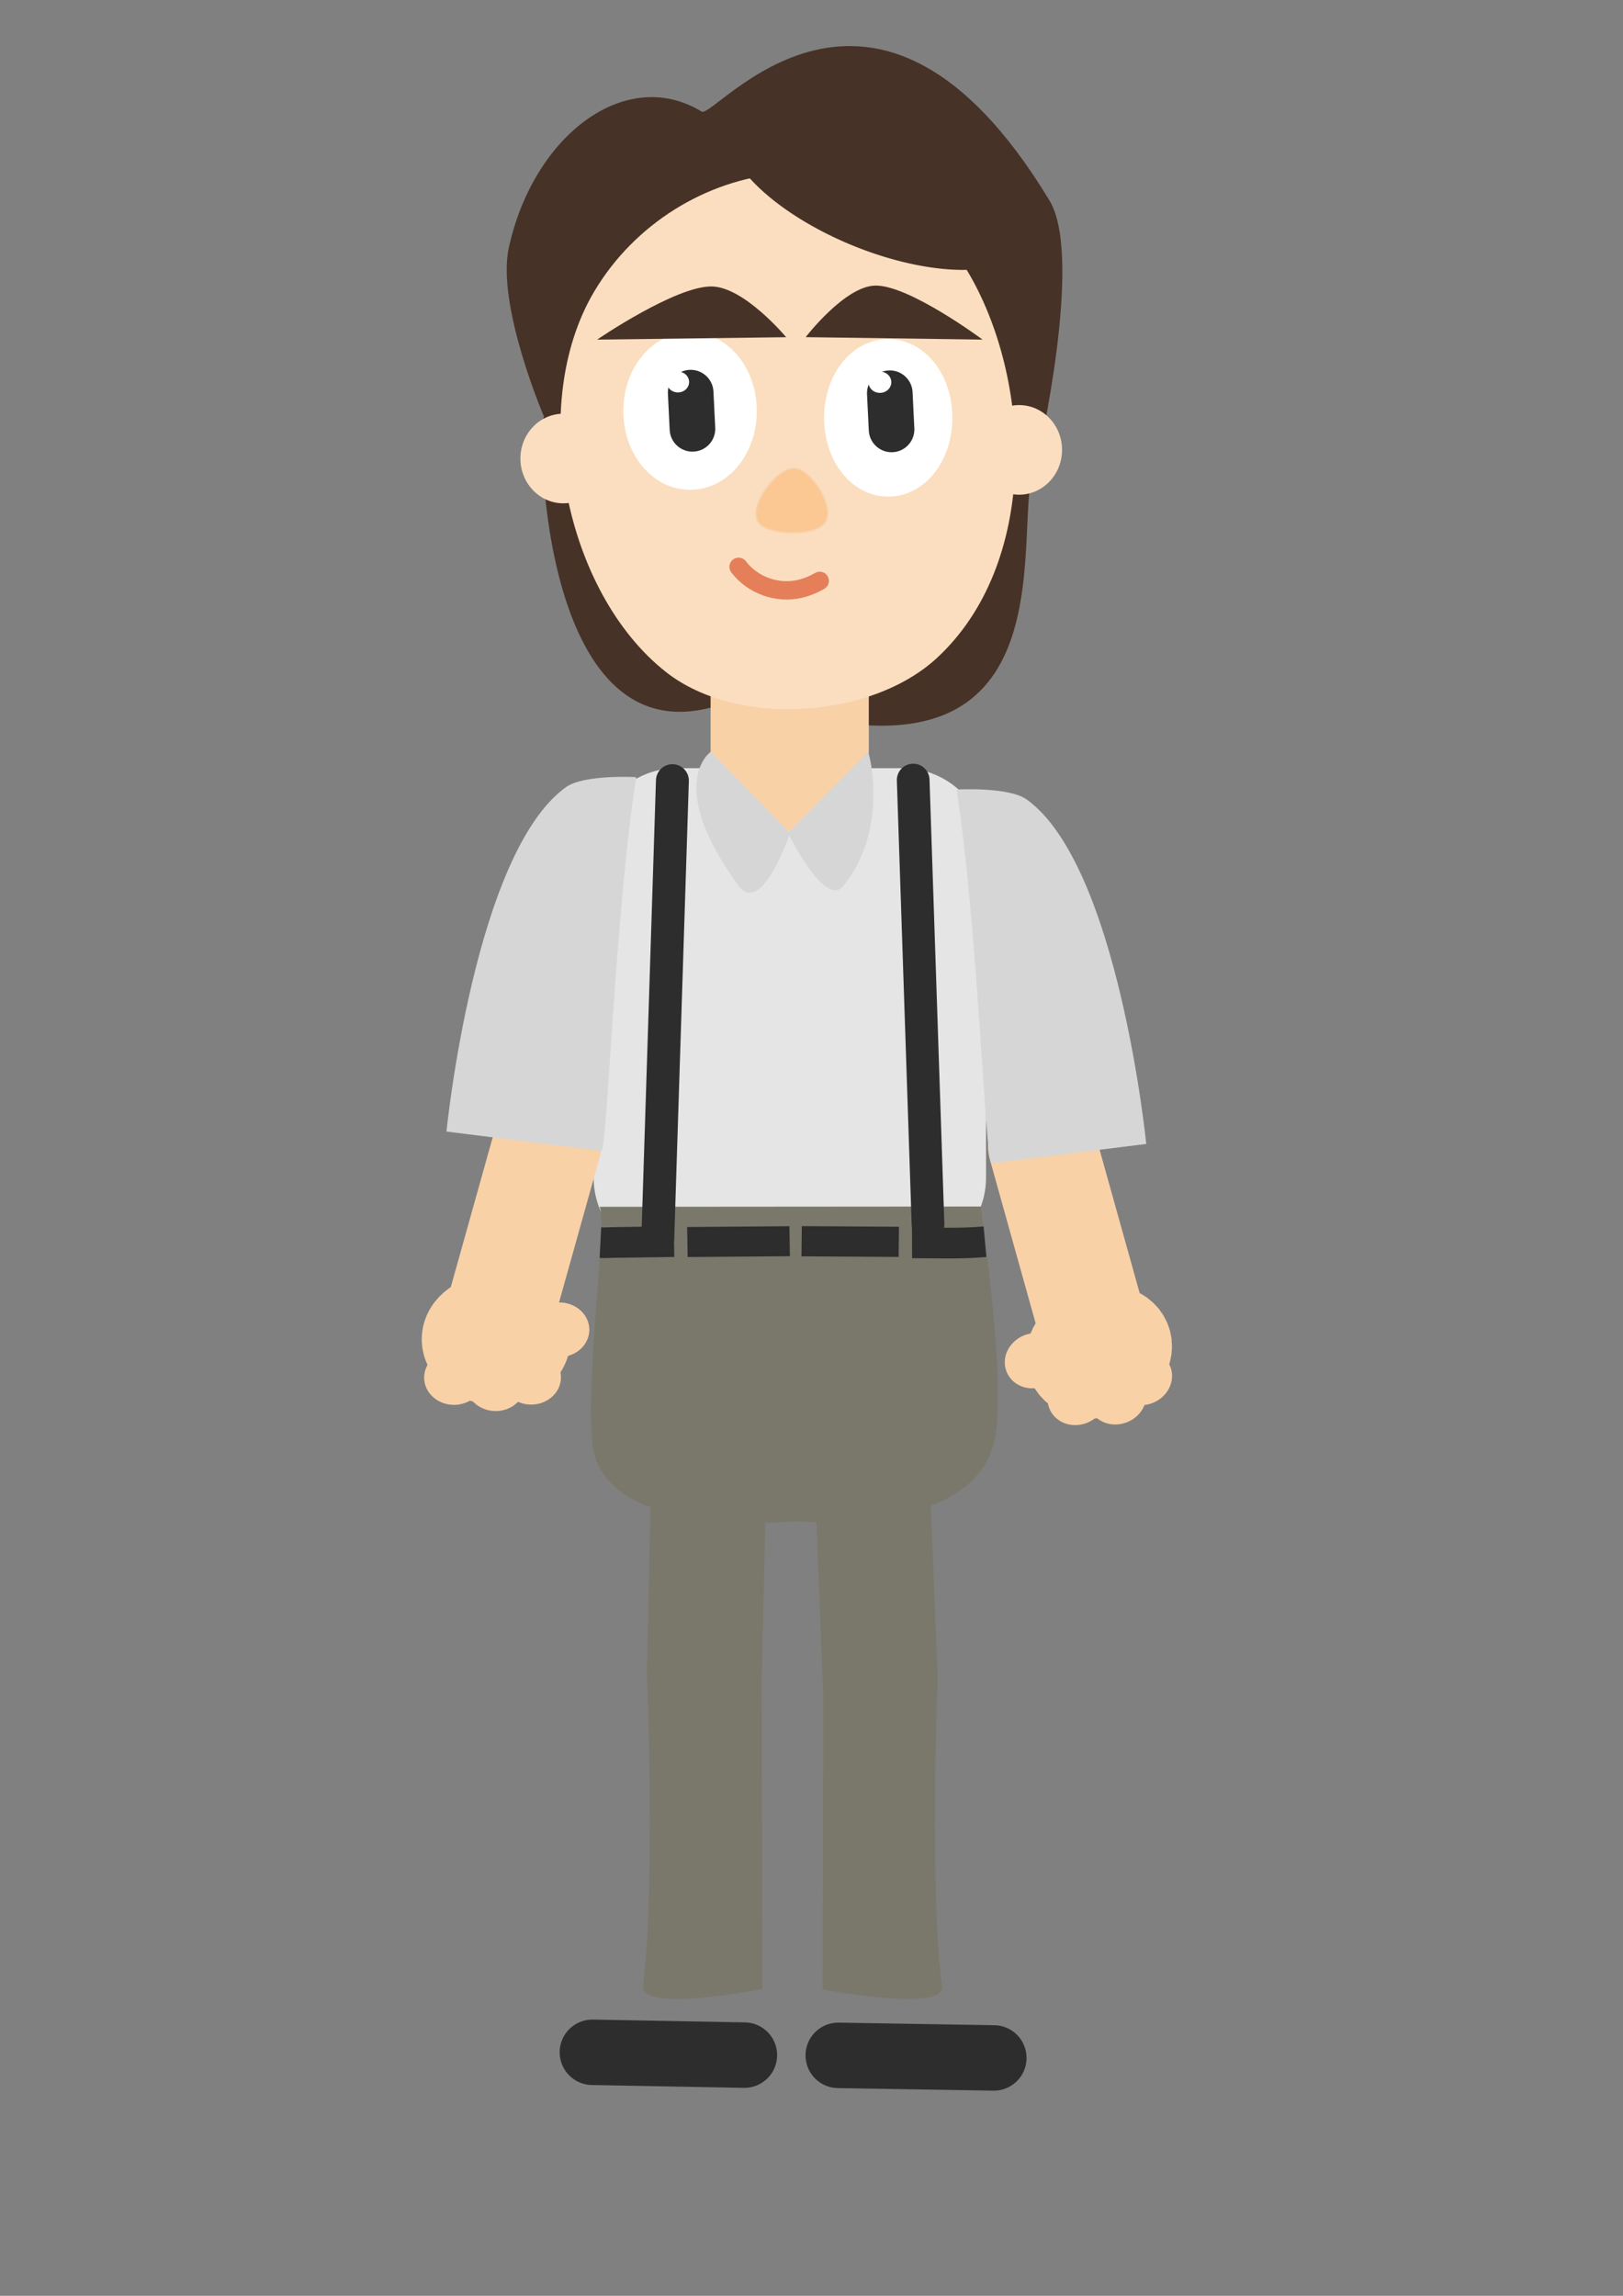 <?xml version="1.0" encoding="UTF-8" standalone="no"?>
<svg
   width="793.701"
   height="1122.52"
   viewBox="0 0 210 297"
   version="1.1"
   id="svg8"
   inkscape:version="1.4.2 (ebf0e940d0, 2025-05-08)"
   sodipodi:docname="kuba.svg"
   xmlns:inkscape="http://www.inkscape.org/namespaces/inkscape"
   xmlns:sodipodi="http://sodipodi.sourceforge.net/DTD/sodipodi-0.dtd"
   xmlns="http://www.w3.org/2000/svg"
   xmlns:svg="http://www.w3.org/2000/svg"
   xmlns:rdf="http://www.w3.org/1999/02/22-rdf-syntax-ns#"
   xmlns:cc="http://creativecommons.org/ns#"
   xmlns:dc="http://purl.org/dc/elements/1.1/">
  <rect x="0" y="0" width="210" height="297" fill="#808080" stroke="none"/>
  <defs
     id="defs2">
    <inkscape:path-effect
       effect="fillet_chamfer"
       id="path-effect1"
       is_visible="true"
       lpeversion="1"
       nodesatellites_param="F,0,0,1,0,0,0,1 @ F,0,0,1,0,0,0,1 @ F,0,0,1,0,0,0,1"
       radius="0"
       unit="px"
       method="auto"
       mode="F"
       chamfer_steps="1"
       flexible="false"
       use_knot_distance="true"
       apply_no_radius="true"
       apply_with_radius="true"
       only_selected="false"
       hide_knots="false" />
    <inkscape:path-effect
       effect="simplify"
       id="path-effect2026"
       is_visible="true"
       lpeversion="1"
       steps="1"
       threshold="0.022"
       smooth_angles="360"
       helper_size="0"
       simplify_individual_paths="false"
       simplify_just_coalesce="false" />
    <inkscape:path-effect
       effect="simplify"
       id="path-effect2017"
       is_visible="true"
       lpeversion="1"
       steps="1"
       threshold="0.022"
       smooth_angles="360"
       helper_size="0"
       simplify_individual_paths="false"
       simplify_just_coalesce="false" />
    <inkscape:path-effect
       effect="simplify"
       id="path-effect2008"
       is_visible="true"
       lpeversion="1"
       steps="1"
       threshold="0.022"
       smooth_angles="360"
       helper_size="0"
       simplify_individual_paths="false"
       simplify_just_coalesce="false" />
    <inkscape:path-effect
       effect="simplify"
       id="path-effect1989"
       is_visible="true"
       lpeversion="1"
       steps="1"
       threshold="0.022"
       smooth_angles="360"
       helper_size="0"
       simplify_individual_paths="false"
       simplify_just_coalesce="false" />
    <inkscape:path-effect
       effect="simplify"
       id="path-effect1985"
       is_visible="true"
       lpeversion="1"
       steps="1"
       threshold="0.022"
       smooth_angles="360"
       helper_size="0"
       simplify_individual_paths="false"
       simplify_just_coalesce="false" />
    <inkscape:path-effect
       effect="simplify"
       id="path-effect1981"
       is_visible="true"
       lpeversion="1"
       steps="1"
       threshold="0.022"
       smooth_angles="360"
       helper_size="0"
       simplify_individual_paths="false"
       simplify_just_coalesce="false" />
    <inkscape:path-effect
       effect="simplify"
       id="path-effect1977"
       is_visible="true"
       lpeversion="1"
       steps="1"
       threshold="0.022"
       smooth_angles="360"
       helper_size="0"
       simplify_individual_paths="false"
       simplify_just_coalesce="false" />
    <inkscape:path-effect
       effect="simplify"
       id="path-effect1958"
       is_visible="true"
       lpeversion="1"
       steps="1"
       threshold="0.022"
       smooth_angles="360"
       helper_size="0"
       simplify_individual_paths="false"
       simplify_just_coalesce="false" />
    <inkscape:path-effect
       effect="simplify"
       id="path-effect1937"
       is_visible="true"
       lpeversion="1"
       steps="1"
       threshold="0.022"
       smooth_angles="360"
       helper_size="0"
       simplify_individual_paths="false"
       simplify_just_coalesce="false" />
    <inkscape:path-effect
       effect="simplify"
       id="path-effect1927"
       is_visible="true"
       lpeversion="1"
       steps="1"
       threshold="0.022"
       smooth_angles="360"
       helper_size="0"
       simplify_individual_paths="false"
       simplify_just_coalesce="false" />
    <inkscape:path-effect
       effect="simplify"
       id="path-effect1917"
       is_visible="true"
       lpeversion="1"
       steps="1"
       threshold="0.022"
       smooth_angles="360"
       helper_size="0"
       simplify_individual_paths="false"
       simplify_just_coalesce="false" />
    <inkscape:path-effect
       effect="simplify"
       id="path-effect1898"
       is_visible="true"
       lpeversion="1"
       steps="1"
       threshold="0.022"
       smooth_angles="360"
       helper_size="0"
       simplify_individual_paths="false"
       simplify_just_coalesce="false" />
    <inkscape:path-effect
       effect="simplify"
       id="path-effect1888"
       is_visible="true"
       lpeversion="1"
       steps="1"
       threshold="0.022"
       smooth_angles="360"
       helper_size="0"
       simplify_individual_paths="false"
       simplify_just_coalesce="false" />
    <inkscape:path-effect
       effect="simplify"
       id="path-effect1884"
       is_visible="true"
       lpeversion="1"
       steps="1"
       threshold="0.022"
       smooth_angles="360"
       helper_size="0"
       simplify_individual_paths="false"
       simplify_just_coalesce="false" />
    <inkscape:path-effect
       effect="simplify"
       id="path-effect1879"
       is_visible="true"
       lpeversion="1"
       steps="1"
       threshold="0.022"
       smooth_angles="360"
       helper_size="0"
       simplify_individual_paths="false"
       simplify_just_coalesce="false" />
    <inkscape:path-effect
       effect="simplify"
       id="path-effect1875"
       is_visible="true"
       lpeversion="1"
       steps="1"
       threshold="0.022"
       smooth_angles="360"
       helper_size="0"
       simplify_individual_paths="false"
       simplify_just_coalesce="false" />
    <inkscape:path-effect
       effect="simplify"
       id="path-effect1866"
       is_visible="true"
       lpeversion="1"
       steps="1"
       threshold="0.022"
       smooth_angles="360"
       helper_size="0"
       simplify_individual_paths="false"
       simplify_just_coalesce="false" />
    <inkscape:path-effect
       effect="simplify"
       id="path-effect1846"
       is_visible="true"
       lpeversion="1"
       steps="1"
       threshold="0.022"
       smooth_angles="360"
       helper_size="0"
       simplify_individual_paths="false"
       simplify_just_coalesce="false" />
    <inkscape:path-effect
       effect="simplify"
       id="path-effect1744"
       is_visible="true"
       lpeversion="1"
       steps="1"
       threshold="0.022"
       smooth_angles="360"
       helper_size="0"
       simplify_individual_paths="false"
       simplify_just_coalesce="false" />
    <inkscape:path-effect
       effect="simplify"
       id="path-effect1725"
       is_visible="true"
       lpeversion="1"
       steps="1"
       threshold="0.022"
       smooth_angles="360"
       helper_size="0"
       simplify_individual_paths="false"
       simplify_just_coalesce="false" />
    <inkscape:path-effect
       effect="simplify"
       id="path-effect1718"
       is_visible="true"
       lpeversion="1"
       steps="1"
       threshold="0.022"
       smooth_angles="360"
       helper_size="0"
       simplify_individual_paths="false"
       simplify_just_coalesce="false" />
    <inkscape:path-effect
       effect="simplify"
       id="path-effect1699"
       is_visible="true"
       lpeversion="1"
       steps="1"
       threshold="0.022"
       smooth_angles="360"
       helper_size="0"
       simplify_individual_paths="false"
       simplify_just_coalesce="false" />
    <inkscape:path-effect
       effect="simplify"
       id="path-effect1680"
       is_visible="true"
       lpeversion="1"
       steps="1"
       threshold="0.022"
       smooth_angles="360"
       helper_size="0"
       simplify_individual_paths="false"
       simplify_just_coalesce="false" />
    <inkscape:path-effect
       effect="simplify"
       id="path-effect1640"
       is_visible="true"
       lpeversion="1"
       steps="1"
       threshold="0.022"
       smooth_angles="360"
       helper_size="0"
       simplify_individual_paths="false"
       simplify_just_coalesce="false" />
    <inkscape:path-effect
       effect="simplify"
       id="path-effect1545"
       is_visible="true"
       lpeversion="1"
       steps="1"
       threshold="0.022"
       smooth_angles="360"
       helper_size="0"
       simplify_individual_paths="false"
       simplify_just_coalesce="false" />
    <inkscape:path-effect
       effect="simplify"
       id="path-effect1541"
       is_visible="true"
       lpeversion="1"
       steps="1"
       threshold="0.022"
       smooth_angles="360"
       helper_size="0"
       simplify_individual_paths="false"
       simplify_just_coalesce="false" />
    <inkscape:path-effect
       effect="simplify"
       id="path-effect1537"
       is_visible="true"
       lpeversion="1"
       steps="1"
       threshold="0.022"
       smooth_angles="360"
       helper_size="0"
       simplify_individual_paths="false"
       simplify_just_coalesce="false" />
    <inkscape:path-effect
       effect="simplify"
       id="path-effect1211"
       is_visible="true"
       lpeversion="1"
       steps="1"
       threshold="0.022"
       smooth_angles="360"
       helper_size="0"
       simplify_individual_paths="false"
       simplify_just_coalesce="false" />
    <inkscape:path-effect
       effect="simplify"
       id="path-effect1192"
       is_visible="true"
       lpeversion="1"
       steps="1"
       threshold="0.022"
       smooth_angles="360"
       helper_size="0"
       simplify_individual_paths="false"
       simplify_just_coalesce="false" />
    <inkscape:path-effect
       effect="simplify"
       id="path-effect918"
       is_visible="true"
       lpeversion="1"
       steps="1"
       threshold="0.022"
       smooth_angles="360"
       helper_size="0"
       simplify_individual_paths="false"
       simplify_just_coalesce="false" />
    <inkscape:path-effect
       effect="simplify"
       id="path-effect914"
       is_visible="true"
       lpeversion="1"
       steps="1"
       threshold="0.022"
       smooth_angles="360"
       helper_size="0"
       simplify_individual_paths="false"
       simplify_just_coalesce="false" />
    <inkscape:path-effect
       effect="simplify"
       id="path-effect910"
       is_visible="true"
       lpeversion="1"
       steps="1"
       threshold="0.022"
       smooth_angles="360"
       helper_size="0"
       simplify_individual_paths="false"
       simplify_just_coalesce="false" />
    <inkscape:path-effect
       effect="simplify"
       id="path-effect906"
       is_visible="true"
       lpeversion="1"
       steps="1"
       threshold="0.022"
       smooth_angles="360"
       helper_size="0"
       simplify_individual_paths="false"
       simplify_just_coalesce="false" />
    <inkscape:path-effect
       effect="simplify"
       id="path-effect900"
       is_visible="true"
       lpeversion="1"
       steps="1"
       threshold="0.022"
       smooth_angles="360"
       helper_size="0"
       simplify_individual_paths="false"
       simplify_just_coalesce="false" />
    <inkscape:path-effect
       effect="simplify"
       id="path-effect896"
       is_visible="true"
       lpeversion="1"
       steps="1"
       threshold="0.022"
       smooth_angles="360"
       helper_size="0"
       simplify_individual_paths="false"
       simplify_just_coalesce="false" />
    <inkscape:path-effect
       effect="simplify"
       id="path-effect891"
       is_visible="true"
       lpeversion="1"
       steps="1"
       threshold="0.022"
       smooth_angles="360"
       helper_size="0"
       simplify_individual_paths="false"
       simplify_just_coalesce="false" />
    <inkscape:path-effect
       effect="simplify"
       id="path-effect887"
       is_visible="true"
       lpeversion="1"
       steps="1"
       threshold="0.022"
       smooth_angles="360"
       helper_size="0"
       simplify_individual_paths="false"
       simplify_just_coalesce="false" />
    <inkscape:path-effect
       effect="simplify"
       id="path-effect883"
       is_visible="true"
       lpeversion="1"
       steps="1"
       threshold="0.022"
       smooth_angles="360"
       helper_size="0"
       simplify_individual_paths="false"
       simplify_just_coalesce="false" />
    <inkscape:path-effect
       effect="simplify"
       id="path-effect877"
       is_visible="true"
       lpeversion="1"
       steps="1"
       threshold="0.014"
       smooth_angles="360"
       helper_size="0"
       simplify_individual_paths="false"
       simplify_just_coalesce="false" />
    <inkscape:path-effect
       effect="simplify"
       id="path-effect871"
       is_visible="true"
       lpeversion="1"
       steps="1"
       threshold="0.014"
       smooth_angles="360"
       helper_size="0"
       simplify_individual_paths="false"
       simplify_just_coalesce="false" />
    <inkscape:path-effect
       effect="simplify"
       id="path-effect865"
       is_visible="true"
       lpeversion="1"
       steps="1"
       threshold="0.014"
       smooth_angles="360"
       helper_size="0"
       simplify_individual_paths="false"
       simplify_just_coalesce="false" />
    <inkscape:path-effect
       effect="simplify"
       id="path-effect861"
       is_visible="true"
       lpeversion="1"
       steps="1"
       threshold="0.002"
       smooth_angles="360"
       helper_size="0"
       simplify_individual_paths="false"
       simplify_just_coalesce="false" />
  </defs>
  <sodipodi:namedview
     id="base"
     pagecolor="#ffffff"
     bordercolor="#666666"
     borderopacity="1.0"
     inkscape:pageopacity="0.0"
     inkscape:pageshadow="2"
     inkscape:zoom="0.46270684"
     inkscape:cx="356.59728"
     inkscape:cy="658.08407"
     inkscape:document-units="px"
     inkscape:current-layer="layer16"
     inkscape:document-rotation="0"
     showgrid="false"
     units="px"
     inkscape:window-width="1536"
     inkscape:window-height="864"
     inkscape:window-x="0"
     inkscape:window-y="0"
     inkscape:window-maximized="1"
     inkscape:showpageshadow="2"
     inkscape:pagecheckerboard="0"
     inkscape:deskcolor="#d1d1d1" />
  <g
     inkscape:label="Warstwa 1"
     inkscape:groupmode="layer"
     id="layer1"
     style="display:inline" />
  <g
     inkscape:groupmode="layer"
     id="layer3"
     inkscape:label="wlosy"
     style="display:inline">
    <path
       style="fill:#473227;fill-opacity:1;stroke:none;stroke-width:0.269"
       d="m 70.392,53.913 c 0,0 -6.186,-14.415 -4.553,-21.876 3.187,-14.56 15.139,-23.579 24.954,-17.601 1.668,1.016 22.333,-26.028 45.008,11.521 4.474,7.409 -1.529,33.235 -1.529,33.235 -4.081,6.138 5.807,40.856 -28.653,33.731 -22.566,-4.666 17.747,-8.163 -14.42,-1.205 C 69.404,96.432 69.602,53.865 70.392,53.913 Z"
       id="path4"
       sodipodi:nodetypes="cssscssc" />
  </g>
  <g
     inkscape:groupmode="layer"
     id="layer11"
     inkscape:label="tlow"
     style="display:inline">
    <rect
       style="opacity:1;fill:#e5e5e5;fill-opacity:1;stroke:#e5e5e5;stroke-width:21.487;stroke-linecap:round;stroke-linejoin:round;stroke-miterlimit:4;stroke-dasharray:none;stroke-opacity:1;paint-order:stroke fill markers"
       id="rect1610"
       width="29.285"
       height="42.224"
       x="87.553"
       y="110.123" />
  </g>
  <g
     inkscape:groupmode="layer"
     id="layer16"
     inkscape:label="spodnie"
     style="display:inline">
    <path
       style="fill:#79786a;fill-opacity:1;stroke:none;stroke-width:0.247px;stroke-linecap:butt;stroke-linejoin:miter;stroke-opacity:1"
       d="m 77.574,156.12 c 1.047,1.746 -1.818,21.588 -0.926,30.603 1.25,12.641 26.428,10.062 26.428,10.062 0,0 23.649,2.189 25.724,-11.073 1.341,-8.574 -2.038,-29.57 -1.877,-29.629 z"
       id="path1809"
       sodipodi:nodetypes="cscscc" />
    <path
       style="fill:none;stroke:#2d2d2d;stroke-width:3.969;stroke-linecap:butt;stroke-linejoin:miter;stroke-miterlimit:4;stroke-dasharray:none;stroke-opacity:1"
       d="m 77.688,160.758 c 0.693,0.036 0.901,-0.013 1.662,-0.024 2.622,-0.037 5.244,-0.073 7.866,-0.11"
       id="path1979"
       inkscape:path-effect="#path-effect1981"
       inkscape:original-d="m 77.687508,160.75773 c 1.269366,0.0331 0.690123,0.0128 0.724156,-0.0105 l 8.80375,-0.12314"
       sodipodi:nodetypes="ccc" />
    <path
       style="display:inline;fill:none;stroke:#2d2d2d;stroke-width:3.969;stroke-linecap:butt;stroke-linejoin:miter;stroke-miterlimit:4;stroke-dasharray:none;stroke-opacity:1"
       d="m 90.404,160.683 c 3.074,-0.036 6.147,-0.073 9.221,-0.109"
       id="path1979-8"
       inkscape:path-effect="#path-effect2008"
       inkscape:original-d="m 90.403755,160.68346 9.221124,-0.10894"
       transform="matrix(1.435,0,0,0.978,-40.788,3.529)" />
    <path
       style="display:inline;fill:none;stroke:#2d2d2d;stroke-width:3.969;stroke-linecap:butt;stroke-linejoin:miter;stroke-miterlimit:4;stroke-dasharray:none;stroke-opacity:1"
       d="m 103.767,160.589 c 3.074,0.027 6.148,0.053 9.221,0.08"
       id="path1979-7"
       inkscape:path-effect="#path-effect2017"
       inkscape:original-d="m 103.76708,160.58915 9.22143,0.0797"
       transform="matrix(1.363,0,0,0.984,-37.709,2.554)" />
    <path
       style="display:inline;fill:none;stroke:#2d2d2d;stroke-width:3.969;stroke-linecap:butt;stroke-linejoin:miter;stroke-miterlimit:4;stroke-dasharray:none;stroke-opacity:1"
       d="m 118.008,160.786 c 3.148,-0.007 6.295,0.134 9.438,-0.15"
       id="path1979-1"
       inkscape:path-effect="#path-effect2026"
       inkscape:original-d="m 118.00844,160.78624 c 3.14599,-0.0501 4.54123,0.19451 9.43796,-0.15033"
       sodipodi:nodetypes="cc" />
  </g>
  <g
     inkscape:groupmode="layer"
     id="layer25"
     inkscape:label="szelki">
    <path
       style="fill:#fbc792;fill-opacity:1;stroke:#2d2d2d;stroke-width:4.256;stroke-linecap:round;stroke-dasharray:none;stroke-opacity:1"
       d="m 87.003,100.989 -1.889,59.127"
       id="path7" />
    <path
       style="fill:#fbc792;fill-opacity:1;stroke:#2d2d2d;stroke-width:4.228;stroke-linecap:round;stroke-dasharray:none;stroke-opacity:1"
       d="m 118.157,100.913 1.919,57.511"
       id="path7-6" />
  </g>
  <g
     inkscape:groupmode="layer"
     id="layer20"
     inkscape:label="noga lewa">
    <path
       style="fill:none;stroke:#79786a;stroke-width:14.878;stroke-linecap:round;stroke-linejoin:miter;stroke-miterlimit:4;stroke-dasharray:none;stroke-opacity:1"
       d="m 91.813,186.02 c -0.225,10.156 -0.45,20.312 -0.674,30.469"
       id="path1882"
       inkscape:path-effect="#path-effect1884"
       inkscape:original-d="M 91.813388,186.01959 91.13891,216.48831" />
  </g>
  <g
     inkscape:groupmode="layer"
     id="layer21"
     inkscape:label="noga prawa">
    <path
       style="fill:none;stroke:#79786a;stroke-width:14.878;stroke-linecap:round;stroke-linejoin:miter;stroke-miterlimit:4;stroke-dasharray:none;stroke-opacity:1"
       d="m 112.684,186.955 c 0.403,10.151 0.807,20.301 1.21,30.452"
       id="path1882-6"
       inkscape:path-effect="#path-effect1917"
       inkscape:original-d="m 112.68378,186.95452 1.2104,30.45214" />
  </g>
  <g
     inkscape:groupmode="layer"
     id="layer22"
     inkscape:label="kolano lewe">
    <path
       style="fill:none;stroke:#2d2d2d;stroke-width:8.467;stroke-linecap:round;stroke-linejoin:miter;stroke-miterlimit:4;stroke-dasharray:none;stroke-opacity:1"
       d="m 72.908,264.487 c 6.556,0.121 13.113,0.242 19.669,0.364"
       id="path1956"
       inkscape:path-effect="#path-effect1958"
       inkscape:original-d="M 72.907878,264.48742 92.576791,264.851"
       transform="translate(3.74,1.011)" />
    <path
       style="fill:#79786a;fill-opacity:1;stroke:none;stroke-width:0.265"
       d="m 83.712,216.54 c 0,0 1.111,27.343 -0.513,40.348 -0.447,3.58 15.439,0.429 15.439,0.429 l -0.084,-40.87 z"
       id="path8"
       sodipodi:nodetypes="csccc" />
  </g>
  <g
     inkscape:groupmode="layer"
     id="layer23"
     inkscape:label="kolano prawe"
     style="display:inline">
    <path
       style="fill:none;stroke:#2d2d2d;stroke-width:8.467;stroke-linecap:round;stroke-linejoin:miter;stroke-miterlimit:4;stroke-dasharray:none;stroke-opacity:1"
       d="m 109.272,264.984 c 6.71,0.111 13.419,0.221 20.129,0.332"
       id="path1956-8"
       inkscape:path-effect="#path-effect1977"
       inkscape:original-d="m 109.27181,264.9842 20.12912,0.33219"
       transform="translate(-0.809,0.91)" />
    <path
       style="fill:#79786a;fill-opacity:1;stroke:none;stroke-width:0.259"
       d="m 121.3,217.753 c 0,0 -1.035,26.698 0.588,39.2 0.447,3.442 -15.439,0.412 -15.439,0.412 l 0.084,-39.288 z"
       id="path8-6"
       sodipodi:nodetypes="csccc" />
  </g>
  <g
     inkscape:groupmode="layer"
     id="layer15"
     inkscape:label="reka lewa"
     style="display:inline">
    <path
       style="fill:none;stroke:#f9d1a7;stroke-width:14.023;stroke-linecap:round;stroke-linejoin:miter;stroke-miterlimit:4;stroke-dasharray:none;stroke-opacity:1"
       d="m 70.842,147.81 c -2.143,7.658 -4.287,15.317 -6.43,22.975"
       id="path1723"
       inkscape:path-effect="#path-effect1725"
       inkscape:original-d="m 70.84244,147.80985 -6.430483,22.97538" />
    <ellipse
       style="opacity:1;fill:#f9d1a7;fill-opacity:1;stroke:#f9d1a7;stroke-width:11.234;stroke-linecap:round;stroke-linejoin:round;stroke-miterlimit:4;stroke-dasharray:none;stroke-opacity:1;paint-order:markers stroke fill"
       id="path1746"
       cx="64.188"
       cy="173.257"
       rx="4.005"
       ry="2.854" />
    <ellipse
       style="opacity:1;fill:#f9d1a7;fill-opacity:1;stroke:none;stroke-width:12.857;stroke-linecap:round;stroke-linejoin:round;stroke-miterlimit:4;stroke-dasharray:none;stroke-opacity:1;paint-order:markers stroke fill"
       id="path1750"
       cx="72.39"
       cy="172.025"
       rx="3.862"
       ry="3.53" />
    <ellipse
       style="opacity:1;fill:#f9d1a7;fill-opacity:1;stroke:none;stroke-width:12.857;stroke-linecap:round;stroke-linejoin:round;stroke-miterlimit:4;stroke-dasharray:none;stroke-opacity:1;paint-order:markers stroke fill"
       id="path1750-7"
       cx="68.723"
       cy="178.176"
       rx="3.862"
       ry="3.53" />
    <ellipse
       style="opacity:1;fill:#f9d1a7;fill-opacity:1;stroke:none;stroke-width:12.857;stroke-linecap:round;stroke-linejoin:round;stroke-miterlimit:4;stroke-dasharray:none;stroke-opacity:1;paint-order:markers stroke fill"
       id="path1750-79"
       cx="64.134"
       cy="179.013"
       rx="3.862"
       ry="3.53" />
    <ellipse
       style="opacity:1;fill:#f9d1a7;fill-opacity:1;stroke:none;stroke-width:12.857;stroke-linecap:round;stroke-linejoin:round;stroke-miterlimit:4;stroke-dasharray:none;stroke-opacity:1;paint-order:markers stroke fill"
       id="path1750-4"
       cx="58.741"
       cy="178.214"
       rx="3.862"
       ry="3.53" />
  </g>
  <g
     inkscape:groupmode="layer"
     id="layer17"
     inkscape:label="reka prawa"
     style="display:inline">
    <path
       style="display:inline;fill:none;stroke:#f9d1a7;stroke-width:14.016;stroke-linecap:round;stroke-linejoin:miter;stroke-miterlimit:4;stroke-dasharray:none;stroke-opacity:1"
       d="m 134.844,148.172 c 2.141,7.661 4.282,15.321 6.423,22.982"
       id="path1723-5"
       inkscape:path-effect="#path-effect1846"
       inkscape:original-d="m 134.84396,148.17165 6.42257,22.98201" />
    <ellipse
       style="display:inline;opacity:1;fill:#f9d1a7;fill-opacity:1;stroke:#f9d1a7;stroke-width:11.211;stroke-linecap:round;stroke-linejoin:round;stroke-miterlimit:4;stroke-dasharray:none;stroke-opacity:1;paint-order:markers stroke fill"
       id="path1746-3"
       cx="-65.772"
       cy="215.612"
       rx="3.988"
       ry="2.855"
       transform="matrix(-0.926,0.377,0.377,0.926,0,0)" />
    <ellipse
       style="display:inline;opacity:1;fill:#f9d1a7;fill-opacity:1;stroke:none;stroke-width:12.831;stroke-linecap:round;stroke-linejoin:round;stroke-miterlimit:4;stroke-dasharray:none;stroke-opacity:1;paint-order:markers stroke fill"
       id="path1750-3"
       cx="-57.569"
       cy="213.533"
       rx="3.846"
       ry="3.53"
       transform="matrix(-0.926,0.377,0.377,0.926,0,0)" />
    <ellipse
       style="display:inline;opacity:1;fill:#f9d1a7;fill-opacity:1;stroke:none;stroke-width:12.831;stroke-linecap:round;stroke-linejoin:round;stroke-miterlimit:4;stroke-dasharray:none;stroke-opacity:1;paint-order:markers stroke fill"
       id="path1750-7-6"
       cx="-60.905"
       cy="220.028"
       rx="3.846"
       ry="3.53"
       transform="matrix(-0.926,0.377,0.377,0.926,0,0)" />
    <ellipse
       style="display:inline;opacity:1;fill:#f9d1a7;fill-opacity:1;stroke:none;stroke-width:12.831;stroke-linecap:round;stroke-linejoin:round;stroke-miterlimit:4;stroke-dasharray:none;stroke-opacity:1;paint-order:markers stroke fill"
       id="path1750-79-2"
       cx="-65.737"
       cy="221.91"
       rx="3.846"
       ry="3.53"
       transform="matrix(-0.926,0.377,0.377,0.926,0,0)" />
    <ellipse
       style="display:inline;opacity:1;fill:#f9d1a7;fill-opacity:1;stroke:none;stroke-width:12.831;stroke-linecap:round;stroke-linejoin:round;stroke-miterlimit:4;stroke-dasharray:none;stroke-opacity:1;paint-order:markers stroke fill"
       id="path1750-4-8"
       cx="-69.755"
       cy="220.851"
       rx="3.846"
       ry="3.53"
       transform="matrix(-0.926,0.377,0.377,0.926,0,0)" />
    <path
       style="display:inline;fill:#d6d6d6;fill-opacity:1;stroke:none;stroke-width:0.248;stroke-opacity:1"
       d="m 132.846,103.428 c 11.87,8.522 15.467,44.558 15.467,44.558 l -20.038,2.503 c -0.765,0.096 -1.767,-30.995 -4.51,-48.353 0,0 6.756,-0.378 9.081,1.292 z"
       id="path6-6"
       sodipodi:nodetypes="scscs" />
  </g>
  <g
     inkscape:groupmode="layer"
     id="layer12"
     inkscape:label="SZYJA">
    <g
       inkscape:groupmode="layer"
       id="layer18"
       inkscape:label="ramie prawe"
       style="display:inline" />
    <g
       inkscape:groupmode="layer"
       id="layer14"
       inkscape:label="ramie lewe"
       style="display:inline">
      <path
         style="fill:#d6d6d6;fill-opacity:1;stroke:none;stroke-width:0.248;stroke-opacity:1"
         d="m 73.234,101.826 c -11.87,8.522 -15.467,44.558 -15.467,44.558 l 20.038,2.503 c 0.765,0.096 1.767,-30.995 4.51,-48.353 0,0 -6.756,-0.378 -9.081,1.292 z"
         id="path6"
         sodipodi:nodetypes="scscs" />
    </g>
    <path
       style="display:inline;fill:none;stroke:#f9d1a7;stroke-width:20.469;stroke-linecap:butt;stroke-linejoin:round;stroke-miterlimit:4;stroke-dasharray:none;stroke-opacity:1;paint-order:markers stroke fill"
       d="m 102.482,90.042 c 0,6.443 0,12.885 0,19.328"
       id="path1543"
       inkscape:path-effect="#path-effect1640"
       inkscape:original-d="M 102.48198,90.042227 V 109.37028"
       transform="translate(-0.303,-1.896)" />
  </g>
  <g
     inkscape:groupmode="layer"
     id="layer13"
     inkscape:label="kolnierz">
    <path
       style="fill:#d6d6d6;fill-opacity:1;stroke:none;stroke-width:0.265px;stroke-linecap:butt;stroke-linejoin:miter;stroke-opacity:1"
       d="m 91.959,97.261 10.271,10.503 c 0,0 -3.684,10.925 -6.692,6.794 -9.58,-13.159 -3.585,-17.297 -3.58,-17.297 z"
       id="path1645"
       sodipodi:nodetypes="ccsc" />
    <path
       style="fill:#fbdebf;fill-opacity:1;stroke:none;stroke-width:0.252px;stroke-linecap:butt;stroke-linejoin:miter;stroke-opacity:1"
       d="m 113.082,100.367 c -77.526,-80.809 -38.763,-40.405 0,0 z"
       id="path1645-2"
       sodipodi:nodetypes="cc" />
    <path
       style="fill:#d6d6d6;fill-opacity:1;stroke:none;stroke-width:0.26px;stroke-linecap:butt;stroke-linejoin:miter;stroke-opacity:1"
       d="m 112.285,97.269 -10.333,10.474 c 0,0 4.757,9.767 7.133,6.894 5.897,-7.129 3.486,-17.159 3.2,-17.368 z"
       id="path1645-4"
       sodipodi:nodetypes="ccsc" />
  </g>
  <g
     inkscape:groupmode="layer"
     id="layer2"
     inkscape:label="skora"
     style="display:inline">
    <path
       style="fill:#fbdebf;fill-opacity:1;stroke:none;stroke-width:0.246px;stroke-linecap:butt;stroke-linejoin:miter;stroke-opacity:1"
       d="m 86.186,86.949 c 9.2,7.231 26.555,6.033 35.057,-1.842 13.088,-12.123 12.346,-35.225 4.326,-49.368 -11.546,-20.361 -38.178,-15.65 -48.658,1.931 -8.721,14.63 -3.867,38.951 9.275,49.28 z"
       id="path840"
       sodipodi:nodetypes="asssa" />
    <ellipse
       style="fill:#fbdebf;fill-opacity:1;stroke:none;stroke-width:0.296"
       id="path3"
       cx="72.895"
       cy="59.317"
       rx="5.558"
       ry="5.797" />
    <ellipse
       style="display:inline;fill:#fbdebf;fill-opacity:1;stroke:none;stroke-width:0.296"
       id="path3-6"
       cx="131.86"
       cy="58.2"
       rx="5.558"
       ry="5.797" />
  </g>
  <g
     inkscape:groupmode="layer"
     id="layer6"
     inkscape:label="grzywka">
    <path
       style="fill:#473227;fill-opacity:1;stroke:none;stroke-width:0.265"
       id="path5"
       transform="rotate(22.225)"
       sodipodi:type="arc"
       sodipodi:cx="114.14501"
       sodipodi:cy="-21.447777"
       sodipodi:rx="21.017345"
       sodipodi:ry="9.1183167"
       sodipodi:start="0"
       sodipodi:end="5.8689215"
       sodipodi:arc-type="slice"
       d="m 135.162,-21.448 a 21.017,9.118 0 0 1 -18.845,9.069 21.017,9.118 0 0 1 -22.741,-7.194 21.017,9.118 0 0 1 14.143,-10.557 21.017,9.118 0 0 1 25.665,5.011 l -19.24,3.67 z" />
  </g>
  <g
     inkscape:groupmode="layer"
     id="layer4"
     inkscape:label="broda"
     style="display:inline" />
  <g
     inkscape:groupmode="layer"
     id="layer8"
     inkscape:label="oczy"
     style="display:inline">
    <ellipse
       style="opacity:1;fill:#a85a27;fill-opacity:1;stroke:#ffffff;stroke-width:8.775;stroke-linecap:round;stroke-linejoin:round;stroke-miterlimit:4;stroke-dasharray:none;stroke-opacity:1"
       id="path964"
       cx="89.288"
       cy="53.173"
       rx="4.25"
       ry="5.8" />
    <ellipse
       style="opacity:1;fill:#a85a27;fill-opacity:1;stroke:#ffffff;stroke-width:8.588;stroke-linecap:round;stroke-linejoin:round;stroke-miterlimit:4;stroke-dasharray:none;stroke-opacity:1"
       id="path964-4"
       cx="114.927"
       cy="54.056"
       rx="4.007"
       ry="5.894" />
    <path
       style="fill:none;stroke:#2d2d2d;stroke-width:5.9;stroke-linecap:round;stroke-linejoin:miter;stroke-miterlimit:4;stroke-dasharray:none;stroke-opacity:1"
       d="m 92.507,45.057 c 0.077,1.561 0.153,3.122 0.23,4.684"
       id="path1190"
       inkscape:path-effect="#path-effect1192"
       inkscape:original-d="m 92.506887,45.056759 0.229989,4.683737"
       transform="translate(-3.14,5.736)" />
    <path
       style="display:inline;fill:none;stroke:#2d2d2d;stroke-width:5.9;stroke-linecap:round;stroke-linejoin:miter;stroke-miterlimit:4;stroke-dasharray:none;stroke-opacity:1"
       d="m 111.167,44.959 c 0.077,1.561 0.153,3.122 0.23,4.684"
       id="path1190-0"
       inkscape:path-effect="#path-effect1211"
       inkscape:original-d="m 111.16707,44.958666 0.22999,4.683737"
       transform="translate(3.963,5.91)" />
    <ellipse
       style="opacity:1;fill:#ffffff;fill-opacity:1;stroke:none;stroke-width:3.271;stroke-linecap:round;stroke-linejoin:round;stroke-miterlimit:4;stroke-dasharray:none;stroke-opacity:1;paint-order:stroke fill markers"
       id="path1215"
       cx="87.717"
       cy="49.42"
       rx="1.447"
       ry="1.35" />
    <ellipse
       style="display:inline;opacity:1;fill:#ffffff;fill-opacity:1;stroke:none;stroke-width:3.341;stroke-linecap:round;stroke-linejoin:round;stroke-miterlimit:4;stroke-dasharray:none;stroke-opacity:1;paint-order:stroke fill markers"
       id="path1215-7"
       cx="113.849"
       cy="49.447"
       rx="1.478"
       ry="1.379" />
  </g>
  <g
     inkscape:groupmode="layer"
     id="layer19"
     inkscape:label="brew1"
     style="display:inline">
    <path
       style="fill:#473227;fill-opacity:1;stroke:none;stroke-width:0.291"
       d="m 77.265,43.935 24.456,-0.313 c 0,0 -5.38,-6.458 -9.587,-6.563 -4.654,-0.116 -14.869,6.875 -14.869,6.875 z"
       id="path2"
       sodipodi:nodetypes="ccsc" />
  </g>
  <g
     inkscape:groupmode="layer"
     id="layer24"
     inkscape:label="brew2">
    <path
       style="display:inline;fill:#473227;fill-opacity:1;stroke:none;stroke-width:0.284"
       d="m 127.132,43.933 -22.884,-0.318 c 0,0 5.034,-6.564 8.97,-6.67 4.355,-0.118 13.913,6.988 13.913,6.988 z"
       id="path2-6"
       sodipodi:nodetypes="ccsc" />
  </g>
  <g
     inkscape:groupmode="layer"
     id="layer9"
     inkscape:label="pow"
     style="display:inline;opacity:1" />
  <g
     inkscape:groupmode="layer"
     id="layer5"
     inkscape:label="usta"
     style="display:inline">
    <path
       style="fill:none;stroke:#e57f59;stroke-width:2.373;stroke-linecap:round;stroke-linejoin:miter;stroke-miterlimit:4;stroke-dasharray:none;stroke-opacity:1"
       d="m 93.429,69.371 c 1.526,2.595 4.59,4.112 7.607,3.747 0.899,-0.109 1.778,-0.359 2.607,-0.719"
       id="path889"
       inkscape:path-effect="#path-effect891"
       inkscape:original-d="m 93.429211,69.371025 c 2.463252,3.888738 6.579719,4.603523 10.214289,3.028377"
       sodipodi:nodetypes="cc"
       transform="rotate(-6.689,128.354,53.059)" />
  </g>
  <g
     inkscape:groupmode="layer"
     id="layer10"
     inkscape:label="was"
     style="display:inline" />
  <g
     inkscape:groupmode="layer"
     id="layer7"
     inkscape:label="nos"
     style="display:inline">
    <path
       style="fill:#fbc792;fill-opacity:1;stroke:#f9d1a7;stroke-width:0.196;stroke-opacity:1"
       d="m 98.126,67.544 c 1.055,1.651 7.112,1.946 8.554,0.131 1.539,-1.936 -1.706,-6.948 -3.855,-7.075 -2.298,-0.136 -6.038,4.849 -4.699,6.944 z"
       id="path1"
       sodipodi:nodetypes="ssss" />
  </g>
</svg>
